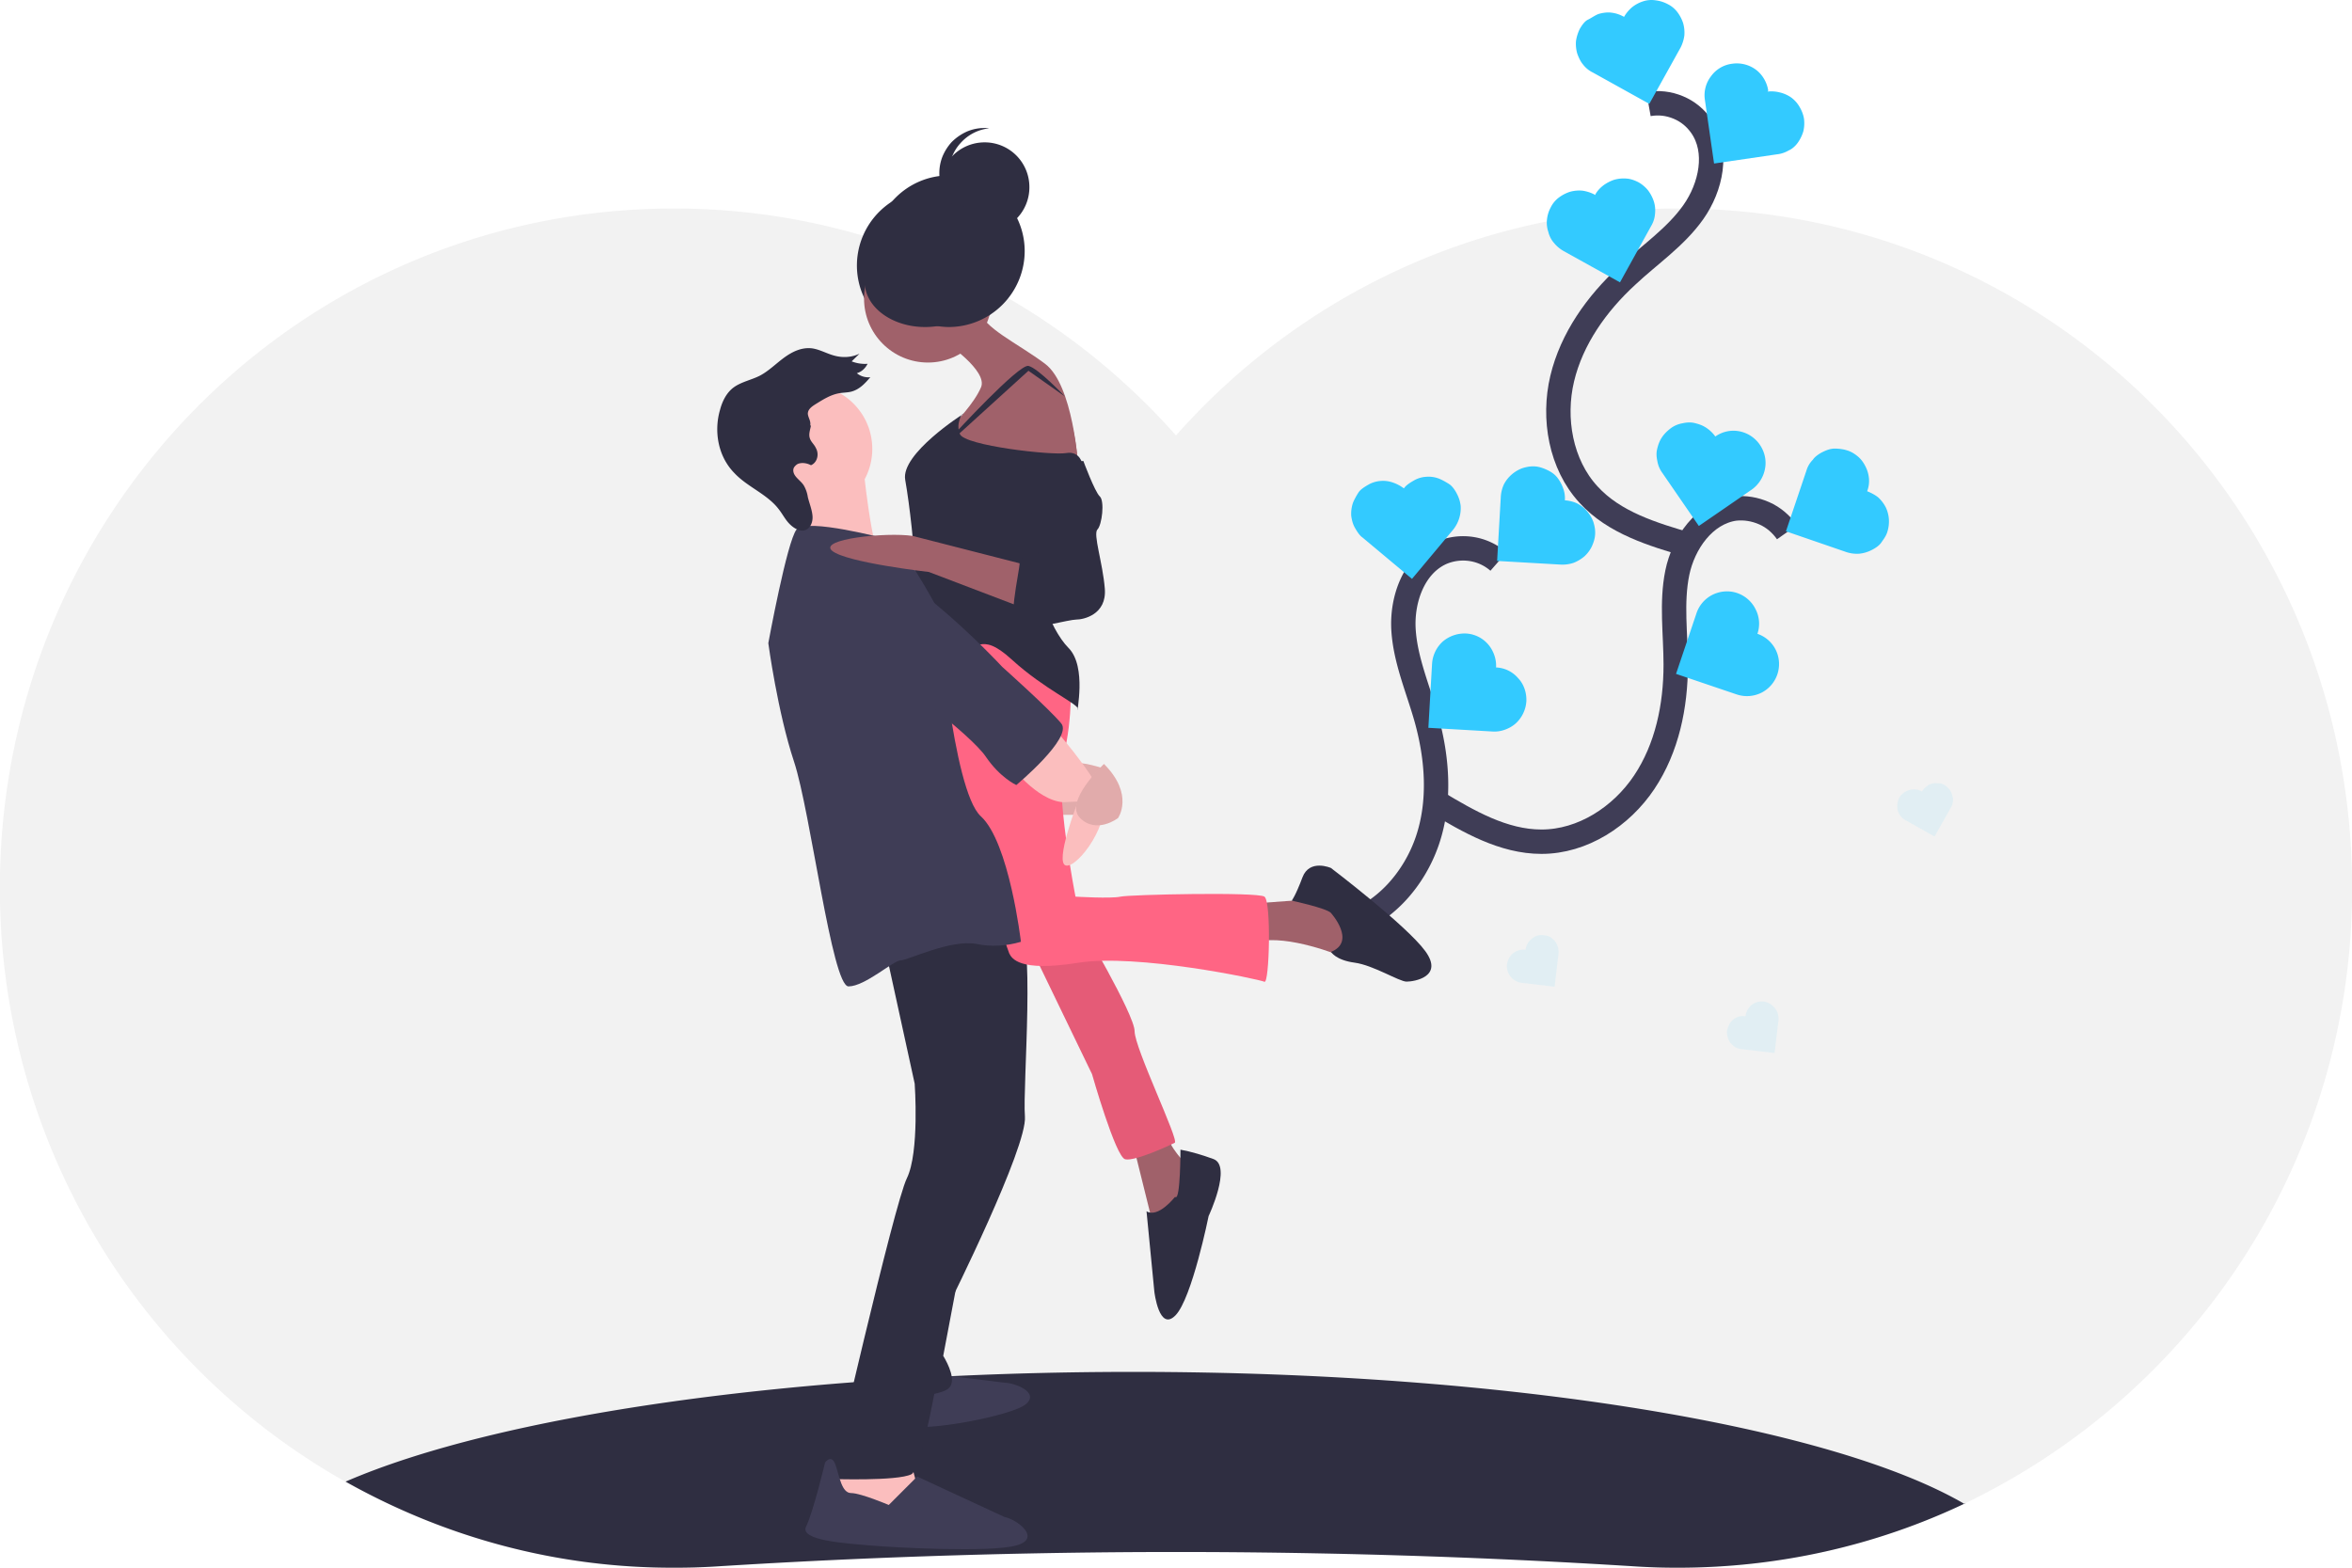 <svg xmlns="http://www.w3.org/2000/svg" xmlns:xlink="http://www.w3.org/1999/xlink" width="40" height="26.667" viewBox="0 0 30 20" xmlns:v="https://vecta.io/nano"><style><![CDATA[.B{stroke:none}.C{fill:rgb(0%,0%,0%)}.D{filter:url(#A)}.E{fill:rgb(18.431%,18.039%,25.49%)}.F{fill-rule:nonzero}.G{fill-opacity:1}.H{fill-opacity:.302}.I{fill:rgb(20%,79.216%,100%)}.J{fill:rgb(98.431%,74.51%,74.51%)}.K{fill:rgb(62.745%,38.039%,41.569%)}.L{fill-opacity:.102}.M{fill:rgb(24.706%,23.922%,33.725%)}.N{stroke:rgb(24.706%,23.922%,33.725%)}.O{stroke-miterlimit:10}.P{stroke-width:.311}.Q{fill:rgb(100%,39.608%,51.765%)}]]></style><defs><filter id="A" x="0%" y="0%" width="100%" height="100%"><feColorMatrix in="SourceGraphic" values="0 0 0 0 1 0 0 0 0 1 0 0 0 0 1 0 0 0 1 0"/></filter><mask id="B"><g class="D"><path d="M0 0h30v20H0z" class="B C L"/></g></mask><clipPath id="C"><path d="M0 0h30v20H0z"/></clipPath><g id="D" clip-path="url(#C)"><path d="M14.035 10h-.754v.395h.754zm0 0" class="B C F G"/></g><mask id="E"><g class="D"><path d="M0 0h30v20H0z" class="B C L"/></g></mask><clipPath id="F"><path d="M0 0h30v20H0z"/></clipPath><g id="G" clip-path="url(#F)"><path d="M14.082 9.805s-.305-.1-.363-.06.21.27.21.27zm0 0" class="B C F G"/></g><mask id="H"><g class="D"><path d="M0 0h30v20H0z" class="B C L"/></g></mask><clipPath id="I"><path d="M0 0h30v20H0z"/></clipPath><g id="J" clip-path="url(#I)"><path d="M13.023 11.828l.906 1.875s.3 1.055.422 1.086.574-.18.633-.21-.512-1.207-.512-1.422-.695-1.387-.695-1.387zm0 0" class="B C F G"/></g><mask id="K"><g class="D"><path d="M0 0h30v20H0z" class="B C L"/></g></mask><clipPath id="L"><path d="M0 0h30v20H0z"/></clipPath><g id="M" clip-path="url(#L)"><path d="M14.082 9.746s-.516.48-.305.69.484 0 .484 0 .21-.3-.18-.69zm0 0" class="B C F G"/></g><mask id="N"><g class="D"><path d="M0 0h30v20H0z" class="B C H"/></g></mask><mask id="O"><g class="D"><path d="M0 0h30v20H0z" class="B C H"/></g></mask><clipPath id="P"><path d="M0 0h30v20H0z"/></clipPath><g id="Q" clip-path="url(#P)"><path d="M19.457 12.117a.21.21 0 0 0-.156.043c-.043.035-.07.086-.078.14a.2.2 0 0 0 .043.156.21.21 0 0 0 .141.082l.422.05.05-.422c.004-.027 0-.055-.008-.082a.26.26 0 0 0-.035-.074c-.02-.023-.04-.04-.062-.055s-.05-.02-.078-.023a.21.21 0 0 0-.086.004.18.18 0 0 0-.07.039c-.023.016-.043.04-.055.063s-.023.05-.027.078zm0 0" class="B F G I"/></g><clipPath id="R"><path d="M0 0h30v20H0z"/></clipPath><g id="S" clip-path="url(#R)"><use xlink:href="#Q" mask="url(#O)"/></g><mask id="T"><g class="D"><path d="M0 0h30v20H0z" class="B C H"/></g></mask><mask id="U"><g class="D"><path d="M0 0h30v20H0z" class="B C H"/></g></mask><clipPath id="V"><path d="M0 0h30v20H0z"/></clipPath><g id="W" clip-path="url(#V)"><path d="M24.516 10.098a.21.21 0 0 0-.16-.02c-.055.016-.102.05-.13.098a.24.24 0 0 0-.02.164c.016.05.05.098.102.125l.367.207.207-.367c.016-.023.023-.05.027-.078s0-.055-.008-.082a.26.26 0 0 0-.035-.074c-.02-.023-.04-.04-.062-.055s-.05-.023-.078-.023-.06-.004-.082.004a.17.17 0 0 0-.074.039c-.023.016-.043.04-.055.063zm0 0" class="B F G I"/></g><clipPath id="X"><path d="M0 0h30v20H0z"/></clipPath><g id="Y" clip-path="url(#X)"><use xlink:href="#W" mask="url(#U)"/></g><mask id="Z"><g class="D"><path d="M0 0h30v20H0z" class="B C H"/></g></mask><mask id="a"><g class="D"><path d="M0 0h30v20H0z" class="B C H"/></g></mask><clipPath id="b"><path d="M0 0h30v20H0z"/></clipPath><g id="c" clip-path="url(#b)"><path d="M22.262 12.965c-.027-.004-.055-.004-.082.004s-.05.02-.074.04-.04.04-.05.063-.023.05-.027.078 0 .055.008.082a.26.26 0 0 0 .035.074c.02.02.04.04.063.055a.26.26 0 0 0 .078.023l.422.05.05-.422c.004-.055-.012-.11-.047-.152s-.082-.074-.14-.082a.21.21 0 0 0-.156.043c-.043.035-.07.086-.078.145zm0 0" class="B F G I"/></g><clipPath id="d"><path d="M0 0h30v20H0z"/></clipPath><g id="e" clip-path="url(#d)"><use xlink:href="#c" mask="url(#a)"/></g></defs><path d="M30 11.504c-.03 1.613-.508 3.188-1.38 4.54s-2.105 2.44-3.56 3.137c-1.14.543-2.39.82-3.656.82a8.2 8.2 0 0 1-.539-.016c-3.906-.246-7.828-.246-11.734 0a8.2 8.2 0 0 1-.539.016c-1.47.004-2.9-.375-4.187-1.098a8.66 8.66 0 0 1-3.184-3.113A8.71 8.71 0 0 1 0 11.504c-.094-4.852 3.742-8.82 8.555-8.844 2.563-.012 4.863 1.11 6.445 2.895 1.582-1.785 3.883-2.906 6.445-2.895 4.813.023 8.648 3.992 8.555 8.844zm0 0" fill="rgb(94.902%,94.902%,94.902%)"/><path d="M25.063 19.18c-1.14.543-2.39.82-3.656.82a8.2 8.2 0 0 1-.539-.016c-3.906-.246-7.828-.246-11.734 0a8.2 8.2 0 0 1-.539.016c-1.47.004-2.9-.375-4.187-1.098 1.934-.84 5.707-1.4 10.05-1.4 4.805 0 8.918.7 10.605 1.688zm0 0" class="E"/><path d="M19.113 7.164a.68.68 0 0 0-.344-.16.7.7 0 0 0-.379.047c-.355.156-.512.594-.488.984s.187.758.293 1.137c.14.504.18 1.055.012 1.55s-.555.94-1.06 1.082c-.47.13-.97 0-1.437-.133" fill="none" class="N O P"/><path d="M19.96 6.383a.36.36 0 0 0-.023-.156.47.47 0 0 0-.078-.14c-.035-.042-.078-.07-.13-.094s-.102-.04-.152-.043-.1.004-.16.023a.44.44 0 0 0-.137.082c-.04.035-.074.078-.098.125a.44.44 0 0 0-.039.156l-.047.82.816.047a.45.45 0 0 0 .16-.023.49.49 0 0 0 .137-.082.42.42 0 0 0 .094-.125c.023-.05.04-.102.043-.156s-.004-.1-.023-.16a.44.44 0 0 0-.082-.137c-.035-.04-.078-.074-.125-.098a.44.44 0 0 0-.156-.039zm-.878 2.133c.008-.1-.03-.215-.102-.297a.4.4 0 0 0-.28-.137.43.43 0 0 0-.297.102.42.42 0 0 0-.137.285l-.047.816.816.047c.1.008.215-.03.297-.102a.42.42 0 0 0 .137-.285c.004-.105-.03-.215-.105-.293a.39.39 0 0 0-.281-.137zM17.906 6.23a.49.49 0 0 0-.14-.074.37.37 0 0 0-.16-.02c-.05.004-.105.02-.152.047s-.1.06-.125.098-.06.1-.074.14a.44.44 0 0 0-.02.16c.008.055.02.105.047.152s.06.1.098.125l.63.527.527-.63a.44.44 0 0 0 .094-.301.43.43 0 0 0-.047-.152c-.023-.047-.06-.1-.098-.125s-.1-.06-.14-.074a.37.37 0 0 0-.16-.02.35.35 0 0 0-.152.047c-.047.027-.1.06-.125.098zm0 0" class="I"/><path d="M22.793 6.79c-.074-.105-.172-.19-.29-.242s-.246-.074-.375-.06c-.387.055-.656.438-.734.82s-.02.78-.02 1.172c0 .527-.11 1.063-.402 1.5s-.785.758-1.31.758c-.488 0-.93-.258-1.348-.508" fill="none" class="N O P"/><path d="M23.816 6.266a.36.36 0 0 0 .023-.16.41.41 0 0 0-.043-.152c-.023-.047-.055-.094-.098-.13s-.086-.062-.137-.078-.105-.023-.16-.023-.105.02-.152.043-.1.06-.125.098a.33.33 0 0 0-.082.137l-.262.777.773.266a.44.44 0 0 0 .16.02.44.44 0 0 0 .152-.043c.047-.023.1-.055.13-.098s.063-.086.078-.137a.44.44 0 0 0 .02-.16.42.42 0 0 0-.039-.152.45.45 0 0 0-.098-.129c-.043-.035-.1-.062-.14-.078zm-1.4 1.82a.4.4 0 0 0-.023-.313.41.41 0 0 0-.234-.207c-.102-.035-.215-.027-.312.02a.41.41 0 0 0-.207.234l-.262.777.773.262c.105.035.215.027.313-.02a.41.41 0 0 0 .187-.546.41.41 0 0 0-.234-.207zM21.88 5.57c-.03-.043-.07-.082-.117-.113s-.094-.047-.148-.06-.105-.008-.16.004a.35.35 0 0 0-.145.063c-.043.033-.082.07-.113.117s-.047.094-.06.148-.008.105.004.16a.35.35 0 0 0 .063.145l.465.676.676-.465a.42.42 0 0 0 .168-.266c.02-.105-.004-.215-.066-.305a.41.41 0 0 0-.262-.172.4.4 0 0 0-.305.066zm0 0" class="I"/><path d="M21.027 1.328c.13-.023.258-.008.38.043s.22.133.293.238c.223.32.125.777-.102 1.098s-.56.543-.844.81c-.387.355-.707.805-.828 1.313s-.02 1.094.336 1.48c.328.36.82.508 1.29.645" fill="none" class="N O P"/><path d="M20.715.215A.46.46 0 0 1 20.82.09a.44.44 0 0 1 .141-.074c.05-.016.105-.02.156-.012a.44.44 0 0 1 .152.047.35.35 0 0 1 .125.102.49.49 0 0 1 .074.14.44.44 0 0 1 .016.16.48.48 0 0 1-.047.152l-.4.72-.72-.4a.35.35 0 0 1-.125-.102c-.035-.04-.06-.1-.074-.14a.44.44 0 0 1-.016-.16.53.53 0 0 1 .047-.152c.027-.047.063-.1.105-.12s.1-.062.14-.074.105-.023.156-.016a.42.42 0 0 1 .152.047zm-.37 2.273c.023-.047.06-.086.102-.12a.5.5 0 0 1 .14-.074.44.44 0 0 1 .16-.016c.055.004.105.023.152.047a.44.44 0 0 1 .121.102.49.49 0 0 1 .074.14.38.38 0 0 1 .016.16.35.35 0 0 1-.047.152l-.4.723-.72-.4a.44.44 0 0 1-.121-.102.34.34 0 0 1-.074-.145.36.36 0 0 1-.016-.156.42.42 0 0 1 .047-.152.35.35 0 0 1 .102-.125.49.49 0 0 1 .14-.074.44.44 0 0 1 .16-.016.48.48 0 0 1 .152.047zm2.2-1.32a.44.44 0 0 1 .16.012c.05.012.102.035.145.066a.39.39 0 0 1 .105.12c.027.046.047.098.055.148a.44.44 0 0 1-.008.16.49.49 0 0 1-.07.145c-.03.043-.074.082-.117.1a.37.37 0 0 1-.152.05l-.8.117-.117-.813c-.016-.105.012-.215.078-.3a.39.39 0 0 1 .27-.16.41.41 0 0 1 .3.074c.085.062.145.164.16.27zm0 0" class="I"/><path d="M14.035 10h-.754v.395h.754zm0 0" class="J"/><use xlink:href="#D" mask="url(#B)"/><path d="M11.895 4.352c.53 0 .965-.434.965-.965a.97.97 0 0 0-.965-.969.97.97 0 0 0-.965.969c0 .53.434.965.965.965zm0 0" class="E"/><path d="M14.082 9.805s-.305-.1-.363-.06.21.27.21.27zm0 0" class="J"/><use xlink:href="#G" mask="url(#E)"/><path d="M12 17.54l.813.1c.12 0 .453.12.273.273s-1.328.36-1.477.27-.363-.363-.21-.39.602-.242.602-.242zm0 0" class="M"/><path d="M10.766 18.656l-.242.422.3.152.574.12.3-.395-.12-.453zm0 0" class="J"/><g class="E"><path d="M12.363 15.543l-.332 1.754c.06.1.18.332.06.422s-.602.12-.602.12l.148-.875.21-1.06zm0 0"/><path d="M11.277 12.04l.39 1.785s.063.875-.1 1.207-.965 3.836-.965 3.836.844.03 1.023-.06.488-2.184.488-2.184.992-1.988.96-2.38.148-2.387-.105-2.54-1.703.332-1.703.332zm0 0"/></g><path d="M11.336 19.2l.363-.363 1.113.516c.152.027.484.27.152.363s-1.566.027-1.87 0-.902-.062-.812-.242.242-.816.242-.816.082-.117.133.03.078.36.2.36.48.152.48.152zm0 0" class="M"/><path d="M15.98 11.527l.844-.062.574.305-.062.363-.242.06s-.66-.273-1.055-.18-.06-.484-.06-.484zm0 0" class="K"/><path d="M16.977 11.648s.328.363 0 .496c0 0 .06.105.3.137s.57.242.664.242.48-.06.238-.39-1.203-1.06-1.203-1.06-.273-.12-.363.12-.137.297-.137.297.438.094.5.156zm0 0" class="E"/><path d="M14.44 14.547l.273 1.1c0 .06.36-.242.36-.242l.063-.547s-.242-.238-.242-.39-.453.1-.453.1zm0 0" class="K"/><path d="M14.984 15.273s-.21.27-.36.18l.1 1.027s.06.516.27.3.422-1.266.422-1.266.3-.637.063-.727c-.137-.05-.28-.094-.422-.12 0 0 0 .633-.062.605zm0 0" class="E"/><path d="M13.023 11.828l.906 1.875s.3 1.055.422 1.086.574-.18.633-.21-.512-1.207-.512-1.422-.695-1.387-.695-1.387zm0 0" class="Q"/><use xlink:href="#J" mask="url(#H)"/><path d="M13.66 8.566s.027.633-.094 1.06.152 1.813.152 1.813.453.027.574 0 1.746-.062 1.836 0 .063 1.117 0 1.086-1.625-.363-2.38-.242-.844-.06-.875-.12-.543-1.69-.543-1.69l-.18-.785-.242-.844.148-.816zm0 0" class="Q"/><path d="M11.836 4.625c.45 0 .813-.367.813-.816s-.363-.816-.812-.816-.816.367-.816.816.363.816.816.816zm0 0" class="K"/><path d="M10.313 6.543c.45 0 .813-.367.813-.816s-.363-.816-.812-.816a.82.82 0 0 0-.816.816.82.82 0 0 0 .816.816zm0 0" class="J"/><g class="K"><path d="M12.06 4.367s.543.363.453.574-.332.453-.332.453l-.027.332.45.152 1.148.06s-.062-1.027-.422-1.297-.785-.453-.848-.695-.422.422-.422.422zm0 0"/><path d="M13.555 5.113c-.195-.37-.75-.324-.867.078-.016.047-.02.098-.012.148a.37.37 0 0 0 .047.145l.363.637.664-.062s.012-.562-.195-.945zm0 0"/></g><g class="E"><path d="M12.28 5.285s-.793.504-.734.836.12.906.12 1.117.21.875.512.996.3-.21.727.18.87.574.844.637.12-.543-.12-.785-.512-.937-.273-1.238.453-1.1.453-1.1-.03-.18-.21-.148-1.297-.094-1.355-.242c-.02-.043-.023-.1-.016-.137s.023-.1.055-.125zm0 0"/><path d="M12.168 5.543s.828-.902.95-.875.465.39.465.39l-.465-.328-.95.863zm0 0"/></g><path d="M11.004 5.88s.113 1.223.27 1.336-1.172.082-1.172.082.3-.937.12-1.055.78-.363.78-.363zm0 0" class="J"/><path d="M11.305 6.875s-1.023-.273-1.145-.12-.36 1.45-.36 1.45.117.875.328 1.512.484 2.867.695 2.867.574-.332.664-.332.633-.27.965-.21c.19.04.387.027.57-.027 0 0-.148-1.27-.512-1.602s-.543-2.63-.543-2.63-.512-.97-.664-.906zm0 0" class="M"/><g class="J"><path d="M12.875 9.746s.344.465.684.488l.19-.008s-.305.785-.152.816.602-.574.453-.906-.605-.844-.605-.844zm0 0"/><path d="M14.082 9.746s-.516.48-.305.69.484 0 .484 0 .21-.3-.18-.69zm0 0"/></g><use xlink:href="#M" mask="url(#K)"/><g class="E"><path d="M12.105 4.172a.97.97 0 0 0 .965-.969c0-.53-.434-.965-.965-.965s-.965.434-.965.965a.97.97 0 0 0 .965.969zm0 0"/><path d="M12.56 2.96a.57.57 0 0 0 .57-.57.57.57 0 0 0-.57-.574c-.316 0-.574.254-.574.574a.57.57 0 0 0 .574.57zm0 0"/><path d="M12.105 2.207a.56.56 0 0 1 .148-.383.57.57 0 0 1 .363-.187c-.02-.004-.04-.004-.06-.004a.56.56 0 0 0-.227.047.65.65 0 0 0-.191.133.63.63 0 0 0-.121.195.58.58 0 0 0-.035.23c.004.078.023.152.06.223a.55.55 0 0 0 .145.184.56.56 0 0 0 .199.113.65.65 0 0 0 .23.02.57.57 0 0 1-.363-.187.56.56 0 0 1-.148-.383zM11.8 4.172c.426 0 .77-.258.77-.574s-.344-.574-.77-.574-.77.258-.77.574.344.574.77.574zm0 0"/><path d="M10.344 5.426c-.008.055-.035.113-.012.172.016.043.055.074.074.117.047.082.016.188-.062.22-.043-.023-.098-.035-.148-.023-.023.004-.043.02-.06.04s-.02.043-.016.066c.012.07.094.113.133.176a.42.42 0 0 1 .051.148c.02.082.055.164.06.246s-.035.168-.113.18c-.07.008-.14-.04-.19-.094s-.082-.12-.13-.18c-.145-.19-.395-.28-.562-.457-.22-.223-.262-.55-.184-.812.03-.113.086-.22.176-.285.098-.07.227-.094.332-.148.113-.06.203-.152.305-.227s.227-.14.367-.12c.098.016.188.07.285.094.105.027.215.02.313-.027l-.1.098a.46.46 0 0 0 .203.031c-.027.055-.074.102-.137.12a.23.23 0 0 0 .172.051c-.066.078-.137.156-.242.184-.047.012-.102.012-.152.02-.113.02-.203.078-.293.133-.047.03-.11.066-.11.13.004.05.043.094.03.152zm0 0"/></g><path d="M10.703 7.176s-.27.996.21 1.21 1.477.996 1.66 1.266.39.363.39.363.723-.602.574-.785-.754-.723-.754-.723-1.54-1.664-2.082-1.332zm0 0" class="M"/><path d="M13.086 7.207l-1.445-.37c-.336-.05-1.207.04-1.027.19s1.234.27 1.234.27l1.27.484zm0 0" class="K"/><path d="M13.086 5.97l.1.816c0 .21.152.39.03.39s-.21-.12-.21 0-.184.848 0 .848.633-.12.723-.12.39-.062.363-.395-.152-.695-.094-.754.094-.363.03-.422-.21-.453-.21-.453zm0 0" class="E"/><use xlink:href="#S" mask="url(#N)"/><use xlink:href="#Y" mask="url(#T)"/><use xlink:href="#e" mask="url(#Z)"/></svg>